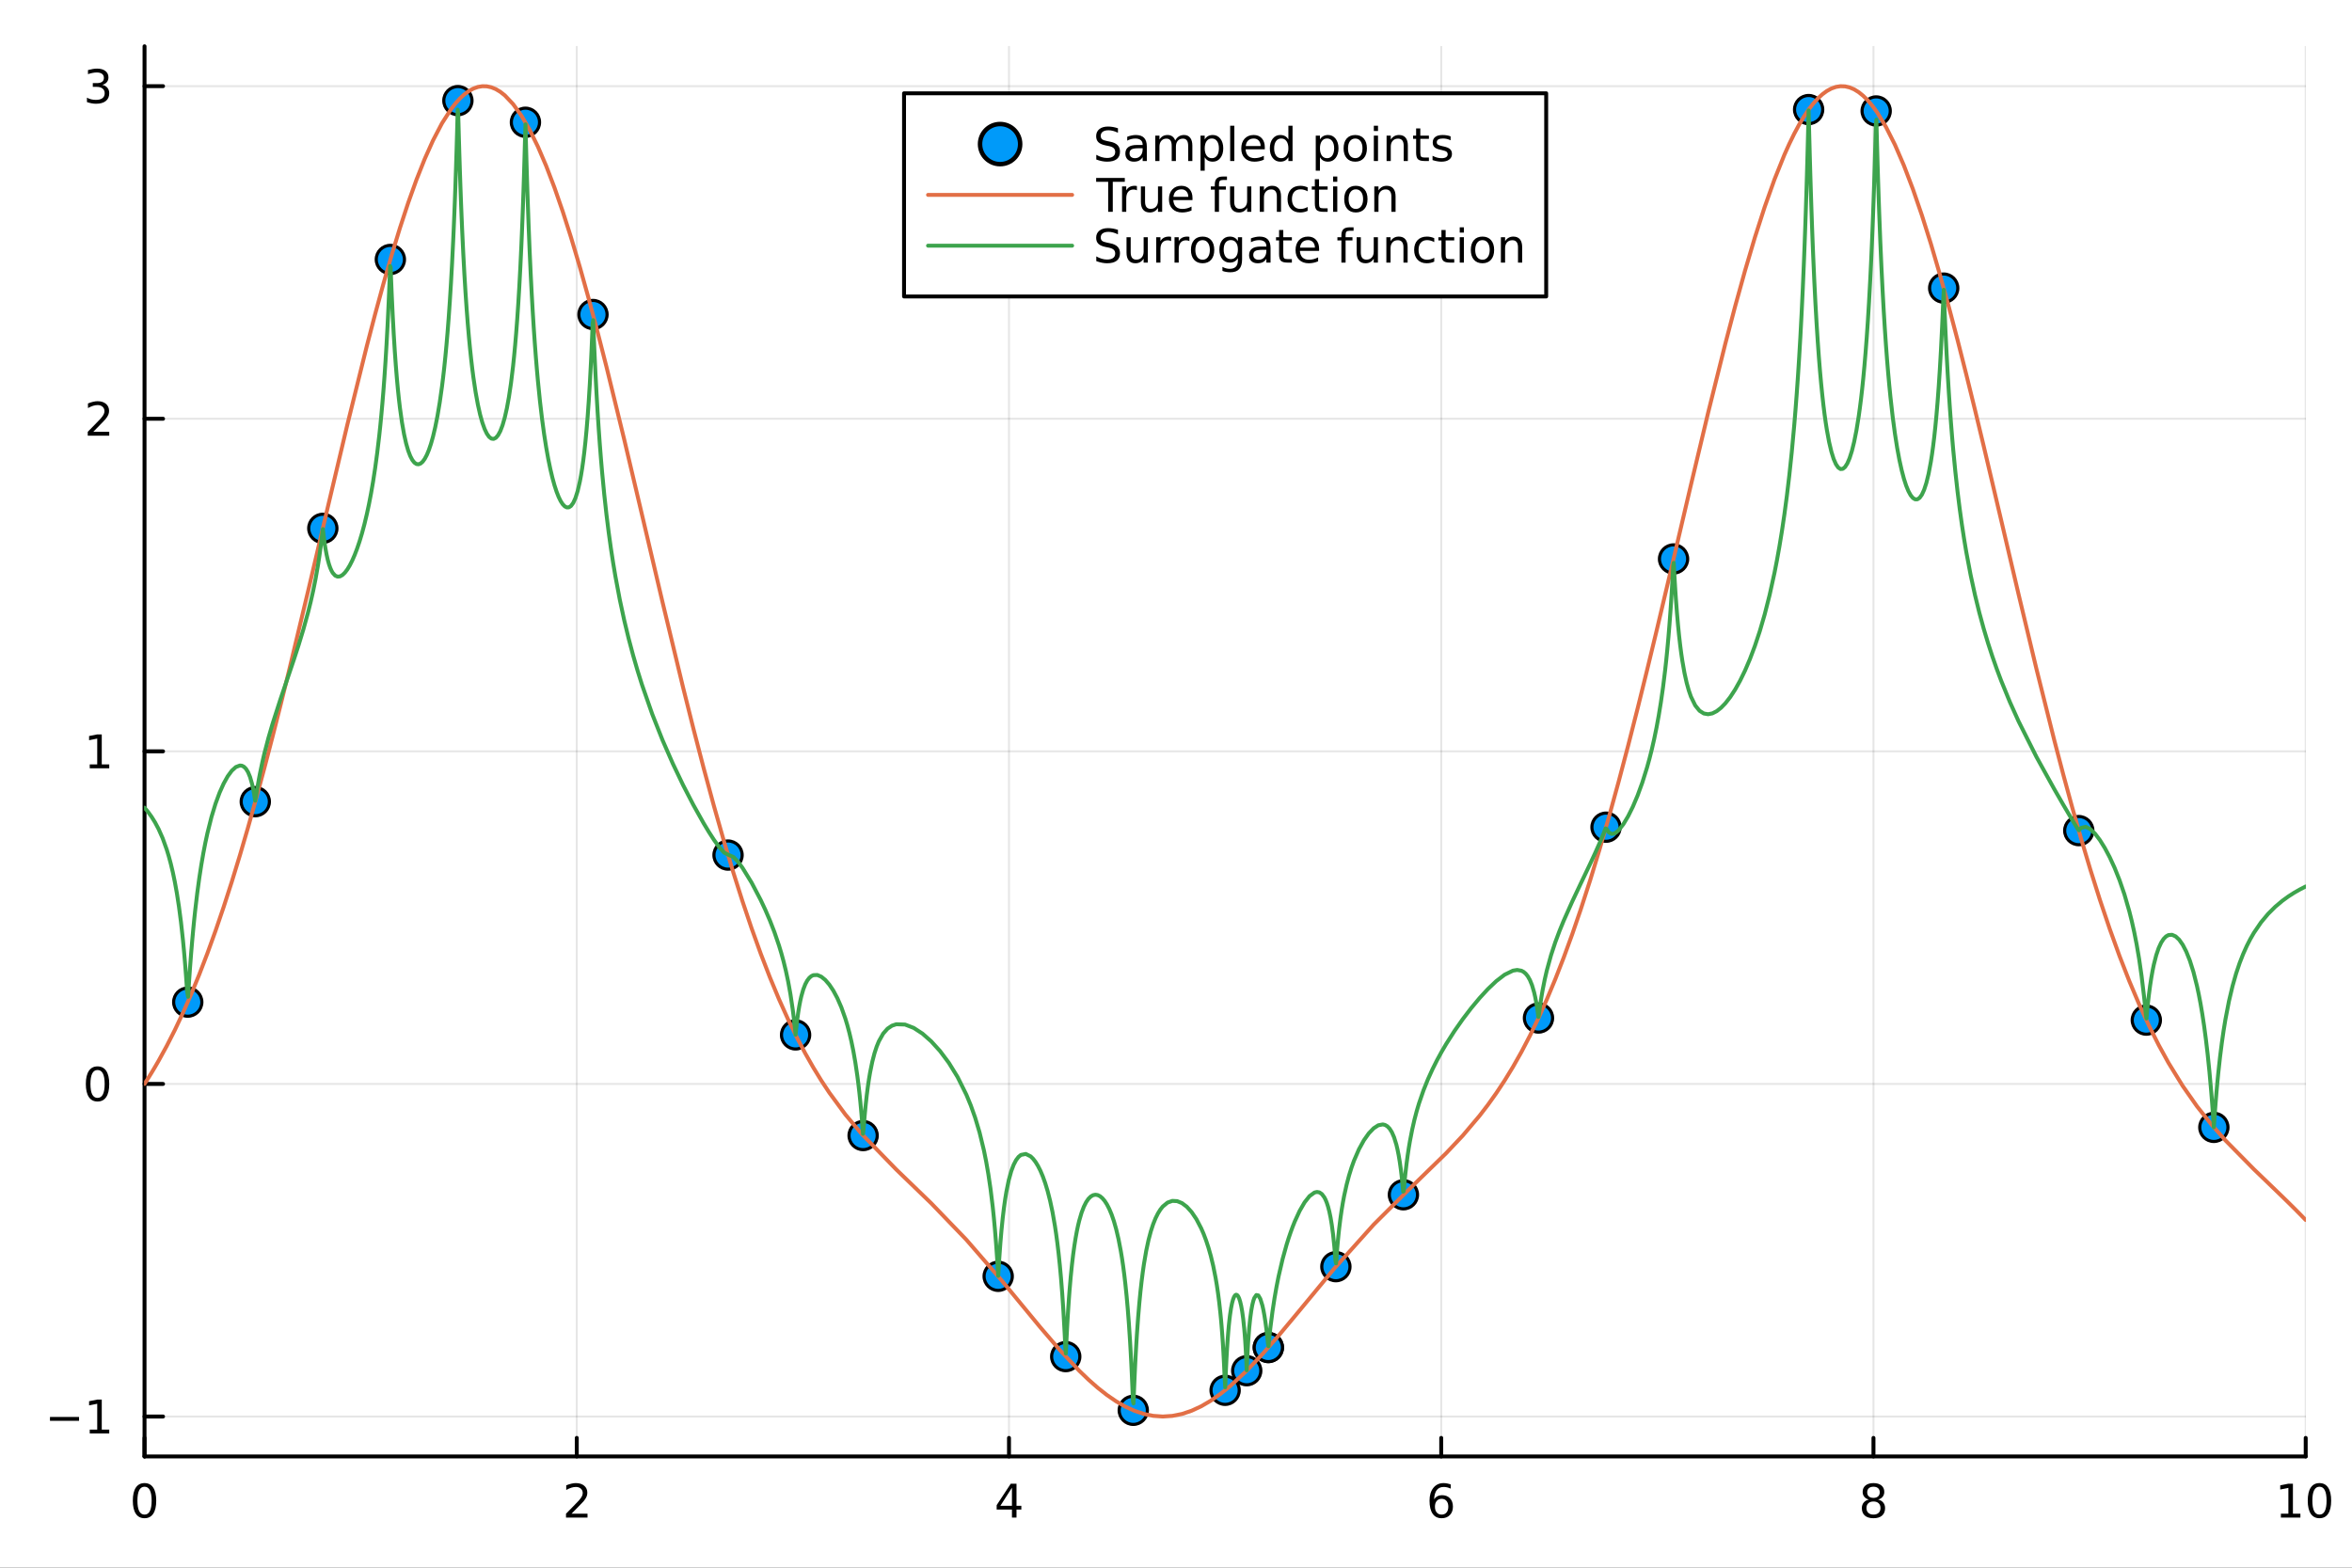 <?xml version="1.0" encoding="utf-8"?>
<svg xmlns="http://www.w3.org/2000/svg" xmlns:xlink="http://www.w3.org/1999/xlink" width="600" height="400" viewBox="0 0 2400 1600">
<rect x="0" y="0" width="2400" height="1600" fill="#333333" stroke="none"/>
<defs>
  <clipPath id="clip850">
    <rect x="0" y="0" width="2400" height="1600"/>
  </clipPath>
</defs>
<path clip-path="url(#clip850)" d="M0 1600 L2400 1600 L2400 0 L0 0  Z" fill="#ffffff" fill-rule="evenodd" fill-opacity="1"/>
<defs>
  <clipPath id="clip851">
    <rect x="480" y="0" width="1681" height="1600"/>
  </clipPath>
</defs>
<path clip-path="url(#clip850)" d="M147.478 1486.45 L2352.76 1486.45 L2352.76 47.244 L147.478 47.244  Z" fill="#ffffff" fill-rule="evenodd" fill-opacity="1"/>
<defs>
  <clipPath id="clip852">
    <rect x="147" y="47" width="2206" height="1440"/>
  </clipPath>
</defs>
<polyline clip-path="url(#clip852)" style="stroke:#000000; stroke-linecap:round; stroke-linejoin:round; stroke-width:2; stroke-opacity:0.1; fill:none" points="147.478,1486.45 147.478,47.244 "/>
<polyline clip-path="url(#clip852)" style="stroke:#000000; stroke-linecap:round; stroke-linejoin:round; stroke-width:2; stroke-opacity:0.1; fill:none" points="588.534,1486.45 588.534,47.244 "/>
<polyline clip-path="url(#clip852)" style="stroke:#000000; stroke-linecap:round; stroke-linejoin:round; stroke-width:2; stroke-opacity:0.1; fill:none" points="1029.59,1486.45 1029.59,47.244 "/>
<polyline clip-path="url(#clip852)" style="stroke:#000000; stroke-linecap:round; stroke-linejoin:round; stroke-width:2; stroke-opacity:0.1; fill:none" points="1470.64,1486.45 1470.64,47.244 "/>
<polyline clip-path="url(#clip852)" style="stroke:#000000; stroke-linecap:round; stroke-linejoin:round; stroke-width:2; stroke-opacity:0.1; fill:none" points="1911.7,1486.45 1911.7,47.244 "/>
<polyline clip-path="url(#clip852)" style="stroke:#000000; stroke-linecap:round; stroke-linejoin:round; stroke-width:2; stroke-opacity:0.1; fill:none" points="2352.76,1486.45 2352.76,47.244 "/>
<polyline clip-path="url(#clip850)" style="stroke:#000000; stroke-linecap:round; stroke-linejoin:round; stroke-width:4; stroke-opacity:1; fill:none" points="147.478,1486.45 2352.76,1486.45 "/>
<polyline clip-path="url(#clip850)" style="stroke:#000000; stroke-linecap:round; stroke-linejoin:round; stroke-width:4; stroke-opacity:1; fill:none" points="147.478,1486.45 147.478,1467.55 "/>
<polyline clip-path="url(#clip850)" style="stroke:#000000; stroke-linecap:round; stroke-linejoin:round; stroke-width:4; stroke-opacity:1; fill:none" points="588.534,1486.45 588.534,1467.55 "/>
<polyline clip-path="url(#clip850)" style="stroke:#000000; stroke-linecap:round; stroke-linejoin:round; stroke-width:4; stroke-opacity:1; fill:none" points="1029.59,1486.45 1029.59,1467.55 "/>
<polyline clip-path="url(#clip850)" style="stroke:#000000; stroke-linecap:round; stroke-linejoin:round; stroke-width:4; stroke-opacity:1; fill:none" points="1470.64,1486.45 1470.64,1467.55 "/>
<polyline clip-path="url(#clip850)" style="stroke:#000000; stroke-linecap:round; stroke-linejoin:round; stroke-width:4; stroke-opacity:1; fill:none" points="1911.7,1486.45 1911.7,1467.55 "/>
<polyline clip-path="url(#clip850)" style="stroke:#000000; stroke-linecap:round; stroke-linejoin:round; stroke-width:4; stroke-opacity:1; fill:none" points="2352.76,1486.45 2352.76,1467.55 "/>
<path clip-path="url(#clip850)" d="M147.478 1517.37 Q143.867 1517.37 142.038 1520.93 Q140.233 1524.47 140.233 1531.6 Q140.233 1538.71 142.038 1542.27 Q143.867 1545.82 147.478 1545.82 Q151.112 1545.82 152.918 1542.27 Q154.746 1538.71 154.746 1531.6 Q154.746 1524.47 152.918 1520.93 Q151.112 1517.37 147.478 1517.37 M147.478 1513.66 Q153.288 1513.66 156.344 1518.27 Q159.422 1522.85 159.422 1531.6 Q159.422 1540.33 156.344 1544.94 Q153.288 1549.52 147.478 1549.52 Q141.668 1549.52 138.589 1544.94 Q135.534 1540.33 135.534 1531.6 Q135.534 1522.85 138.589 1518.27 Q141.668 1513.66 147.478 1513.66 Z" fill="#000000" fill-rule="nonzero" fill-opacity="1" /><path clip-path="url(#clip850)" d="M583.186 1544.91 L599.506 1544.91 L599.506 1548.85 L577.561 1548.85 L577.561 1544.91 Q580.223 1542.16 584.807 1537.53 Q589.413 1532.88 590.594 1531.53 Q592.839 1529.01 593.719 1527.27 Q594.621 1525.51 594.621 1523.82 Q594.621 1521.07 592.677 1519.33 Q590.756 1517.6 587.654 1517.6 Q585.455 1517.6 583.001 1518.36 Q580.571 1519.13 577.793 1520.68 L577.793 1515.95 Q580.617 1514.82 583.071 1514.24 Q585.524 1513.66 587.561 1513.66 Q592.932 1513.66 596.126 1516.35 Q599.32 1519.03 599.32 1523.52 Q599.32 1525.65 598.51 1527.57 Q597.723 1529.47 595.617 1532.07 Q595.038 1532.74 591.936 1535.95 Q588.834 1539.15 583.186 1544.91 Z" fill="#000000" fill-rule="nonzero" fill-opacity="1" /><path clip-path="url(#clip850)" d="M1032.6 1518.36 L1020.79 1536.81 L1032.6 1536.81 L1032.6 1518.36 M1031.37 1514.29 L1037.25 1514.29 L1037.25 1536.81 L1042.18 1536.81 L1042.18 1540.7 L1037.25 1540.7 L1037.25 1548.85 L1032.6 1548.85 L1032.6 1540.7 L1017 1540.7 L1017 1536.19 L1031.37 1514.29 Z" fill="#000000" fill-rule="nonzero" fill-opacity="1" /><path clip-path="url(#clip850)" d="M1471.05 1529.7 Q1467.9 1529.7 1466.05 1531.86 Q1464.22 1534.01 1464.22 1537.76 Q1464.22 1541.49 1466.05 1543.66 Q1467.9 1545.82 1471.05 1545.82 Q1474.2 1545.82 1476.03 1543.66 Q1477.88 1541.49 1477.88 1537.76 Q1477.88 1534.01 1476.03 1531.86 Q1474.2 1529.7 1471.05 1529.7 M1480.33 1515.05 L1480.33 1519.31 Q1478.57 1518.48 1476.77 1518.04 Q1474.98 1517.6 1473.23 1517.6 Q1468.6 1517.6 1466.14 1520.72 Q1463.71 1523.85 1463.36 1530.17 Q1464.73 1528.15 1466.79 1527.09 Q1468.85 1526 1471.33 1526 Q1476.54 1526 1479.55 1529.17 Q1482.58 1532.32 1482.58 1537.76 Q1482.58 1543.08 1479.43 1546.3 Q1476.28 1549.52 1471.05 1549.52 Q1465.05 1549.52 1461.88 1544.94 Q1458.71 1540.33 1458.71 1531.6 Q1458.71 1523.41 1462.6 1518.55 Q1466.49 1513.66 1473.04 1513.66 Q1474.8 1513.66 1476.58 1514.01 Q1478.39 1514.36 1480.33 1515.05 Z" fill="#000000" fill-rule="nonzero" fill-opacity="1" /><path clip-path="url(#clip850)" d="M1911.7 1532.44 Q1908.37 1532.44 1906.45 1534.22 Q1904.55 1536 1904.55 1539.13 Q1904.55 1542.25 1906.45 1544.03 Q1908.37 1545.82 1911.7 1545.82 Q1915.03 1545.82 1916.95 1544.03 Q1918.88 1542.23 1918.88 1539.13 Q1918.88 1536 1916.95 1534.22 Q1915.06 1532.44 1911.7 1532.44 M1907.02 1530.45 Q1904.02 1529.7 1902.33 1527.64 Q1900.66 1525.58 1900.66 1522.62 Q1900.66 1518.48 1903.6 1516.07 Q1906.56 1513.66 1911.7 1513.66 Q1916.86 1513.66 1919.8 1516.07 Q1922.74 1518.48 1922.74 1522.62 Q1922.74 1525.58 1921.05 1527.64 Q1919.39 1529.7 1916.4 1530.45 Q1919.78 1531.23 1921.65 1533.52 Q1923.55 1535.82 1923.55 1539.13 Q1923.55 1544.15 1920.47 1546.83 Q1917.42 1549.52 1911.7 1549.52 Q1905.98 1549.52 1902.9 1546.83 Q1899.85 1544.15 1899.85 1539.13 Q1899.85 1535.82 1901.75 1533.52 Q1903.64 1531.23 1907.02 1530.45 M1905.31 1523.06 Q1905.31 1525.75 1906.98 1527.25 Q1908.67 1528.76 1911.7 1528.76 Q1914.71 1528.76 1916.4 1527.25 Q1918.11 1525.75 1918.11 1523.06 Q1918.11 1520.38 1916.4 1518.87 Q1914.71 1517.37 1911.7 1517.37 Q1908.67 1517.37 1906.98 1518.87 Q1905.31 1520.38 1905.31 1523.06 Z" fill="#000000" fill-rule="nonzero" fill-opacity="1" /><path clip-path="url(#clip850)" d="M2327.44 1544.91 L2335.08 1544.91 L2335.08 1518.55 L2326.77 1520.21 L2326.77 1515.95 L2335.04 1514.29 L2339.71 1514.29 L2339.71 1544.91 L2347.35 1544.91 L2347.35 1548.85 L2327.44 1548.85 L2327.44 1544.91 Z" fill="#000000" fill-rule="nonzero" fill-opacity="1" /><path clip-path="url(#clip850)" d="M2366.8 1517.37 Q2363.18 1517.37 2361.36 1520.93 Q2359.55 1524.47 2359.55 1531.6 Q2359.55 1538.71 2361.36 1542.27 Q2363.18 1545.82 2366.8 1545.82 Q2370.43 1545.82 2372.23 1542.27 Q2374.06 1538.71 2374.06 1531.6 Q2374.06 1524.47 2372.23 1520.93 Q2370.43 1517.37 2366.8 1517.37 M2366.8 1513.66 Q2372.61 1513.66 2375.66 1518.27 Q2378.74 1522.85 2378.74 1531.6 Q2378.74 1540.33 2375.66 1544.94 Q2372.61 1549.52 2366.8 1549.52 Q2360.99 1549.52 2357.91 1544.94 Q2354.85 1540.33 2354.85 1531.6 Q2354.85 1522.85 2357.91 1518.27 Q2360.99 1513.66 2366.8 1513.66 Z" fill="#000000" fill-rule="nonzero" fill-opacity="1" /><polyline clip-path="url(#clip852)" style="stroke:#000000; stroke-linecap:round; stroke-linejoin:round; stroke-width:2; stroke-opacity:0.1; fill:none" points="147.478,1445.72 2352.76,1445.72 "/>
<polyline clip-path="url(#clip852)" style="stroke:#000000; stroke-linecap:round; stroke-linejoin:round; stroke-width:2; stroke-opacity:0.1; fill:none" points="147.478,1106.27 2352.76,1106.27 "/>
<polyline clip-path="url(#clip852)" style="stroke:#000000; stroke-linecap:round; stroke-linejoin:round; stroke-width:2; stroke-opacity:0.1; fill:none" points="147.478,766.825 2352.76,766.825 "/>
<polyline clip-path="url(#clip852)" style="stroke:#000000; stroke-linecap:round; stroke-linejoin:round; stroke-width:2; stroke-opacity:0.1; fill:none" points="147.478,427.379 2352.76,427.379 "/>
<polyline clip-path="url(#clip852)" style="stroke:#000000; stroke-linecap:round; stroke-linejoin:round; stroke-width:2; stroke-opacity:0.1; fill:none" points="147.478,87.933 2352.76,87.933 "/>
<polyline clip-path="url(#clip850)" style="stroke:#000000; stroke-linecap:round; stroke-linejoin:round; stroke-width:4; stroke-opacity:1; fill:none" points="147.478,1486.45 147.478,47.244 "/>
<polyline clip-path="url(#clip850)" style="stroke:#000000; stroke-linecap:round; stroke-linejoin:round; stroke-width:4; stroke-opacity:1; fill:none" points="147.478,1445.72 166.376,1445.72 "/>
<polyline clip-path="url(#clip850)" style="stroke:#000000; stroke-linecap:round; stroke-linejoin:round; stroke-width:4; stroke-opacity:1; fill:none" points="147.478,1106.27 166.376,1106.27 "/>
<polyline clip-path="url(#clip850)" style="stroke:#000000; stroke-linecap:round; stroke-linejoin:round; stroke-width:4; stroke-opacity:1; fill:none" points="147.478,766.825 166.376,766.825 "/>
<polyline clip-path="url(#clip850)" style="stroke:#000000; stroke-linecap:round; stroke-linejoin:round; stroke-width:4; stroke-opacity:1; fill:none" points="147.478,427.379 166.376,427.379 "/>
<polyline clip-path="url(#clip850)" style="stroke:#000000; stroke-linecap:round; stroke-linejoin:round; stroke-width:4; stroke-opacity:1; fill:none" points="147.478,87.933 166.376,87.933 "/>
<path clip-path="url(#clip850)" d="M50.992 1446.17 L80.668 1446.17 L80.668 1450.1 L50.992 1450.1 L50.992 1446.17 Z" fill="#000000" fill-rule="nonzero" fill-opacity="1" /><path clip-path="url(#clip850)" d="M91.571 1459.06 L99.21 1459.06 L99.21 1432.7 L90.899 1434.36 L90.899 1430.1 L99.163 1428.44 L103.839 1428.44 L103.839 1459.06 L111.478 1459.06 L111.478 1463 L91.571 1463 L91.571 1459.06 Z" fill="#000000" fill-rule="nonzero" fill-opacity="1" /><path clip-path="url(#clip850)" d="M99.534 1092.07 Q95.922 1092.07 94.094 1095.63 Q92.288 1099.18 92.288 1106.3 Q92.288 1113.41 94.094 1116.98 Q95.922 1120.52 99.534 1120.52 Q103.168 1120.52 104.973 1116.98 Q106.802 1113.41 106.802 1106.3 Q106.802 1099.18 104.973 1095.63 Q103.168 1092.07 99.534 1092.07 M99.534 1088.37 Q105.344 1088.37 108.399 1092.97 Q111.478 1097.56 111.478 1106.3 Q111.478 1115.03 108.399 1119.64 Q105.344 1124.22 99.534 1124.22 Q93.723 1124.22 90.645 1119.64 Q87.589 1115.03 87.589 1106.3 Q87.589 1097.56 90.645 1092.97 Q93.723 1088.37 99.534 1088.37 Z" fill="#000000" fill-rule="nonzero" fill-opacity="1" /><path clip-path="url(#clip850)" d="M91.571 780.169 L99.21 780.169 L99.21 753.804 L90.899 755.47 L90.899 751.211 L99.163 749.545 L103.839 749.545 L103.839 780.169 L111.478 780.169 L111.478 784.105 L91.571 784.105 L91.571 780.169 Z" fill="#000000" fill-rule="nonzero" fill-opacity="1" /><path clip-path="url(#clip850)" d="M95.159 440.724 L111.478 440.724 L111.478 444.659 L89.534 444.659 L89.534 440.724 Q92.196 437.969 96.779 433.339 Q101.385 428.687 102.566 427.344 Q104.811 424.821 105.691 423.085 Q106.594 421.326 106.594 419.636 Q106.594 416.881 104.649 415.145 Q102.728 413.409 99.626 413.409 Q97.427 413.409 94.973 414.173 Q92.543 414.937 89.765 416.488 L89.765 411.766 Q92.589 410.631 95.043 410.053 Q97.496 409.474 99.534 409.474 Q104.904 409.474 108.098 412.159 Q111.293 414.844 111.293 419.335 Q111.293 421.465 110.483 423.386 Q109.696 425.284 107.589 427.877 Q107.01 428.548 103.909 431.765 Q100.807 434.96 95.159 440.724 Z" fill="#000000" fill-rule="nonzero" fill-opacity="1" /><path clip-path="url(#clip850)" d="M104.348 86.579 Q107.705 87.297 109.58 89.565 Q111.478 91.834 111.478 95.167 Q111.478 100.283 107.959 103.084 Q104.441 105.884 97.96 105.884 Q95.784 105.884 93.469 105.445 Q91.177 105.028 88.723 104.172 L88.723 99.658 Q90.668 100.792 92.983 101.371 Q95.297 101.949 97.821 101.949 Q102.219 101.949 104.51 100.213 Q106.825 98.477 106.825 95.167 Q106.825 92.111 104.672 90.398 Q102.543 88.662 98.723 88.662 L94.696 88.662 L94.696 84.82 L98.909 84.82 Q102.358 84.82 104.186 83.454 Q106.015 82.065 106.015 79.473 Q106.015 76.811 104.117 75.398 Q102.242 73.963 98.723 73.963 Q96.802 73.963 94.603 74.38 Q92.404 74.797 89.765 75.676 L89.765 71.51 Q92.427 70.769 94.742 70.399 Q97.08 70.028 99.14 70.028 Q104.464 70.028 107.566 72.459 Q110.668 74.866 110.668 78.987 Q110.668 81.857 109.024 83.848 Q107.381 85.815 104.348 86.579 Z" fill="#000000" fill-rule="nonzero" fill-opacity="1" /><circle clip-path="url(#clip852)" cx="191.583" cy="1022.77" r="14.4" fill="#009af9" fill-rule="evenodd" fill-opacity="1" stroke="#000000" stroke-opacity="1" stroke-width="3.2"/>
<circle clip-path="url(#clip852)" cx="1294.22" cy="1375.28" r="14.4" fill="#009af9" fill-rule="evenodd" fill-opacity="1" stroke="#000000" stroke-opacity="1" stroke-width="3.2"/>
<circle clip-path="url(#clip852)" cx="742.903" cy="872.699" r="14.4" fill="#009af9" fill-rule="evenodd" fill-opacity="1" stroke="#000000" stroke-opacity="1" stroke-width="3.2"/>
<circle clip-path="url(#clip852)" cx="1845.54" cy="111.841" r="14.4" fill="#009af9" fill-rule="evenodd" fill-opacity="1" stroke="#000000" stroke-opacity="1" stroke-width="3.2"/>
<circle clip-path="url(#clip852)" cx="467.243" cy="102.702" r="14.4" fill="#009af9" fill-rule="evenodd" fill-opacity="1" stroke="#000000" stroke-opacity="1" stroke-width="3.2"/>
<circle clip-path="url(#clip852)" cx="1569.88" cy="1039" r="14.4" fill="#009af9" fill-rule="evenodd" fill-opacity="1" stroke="#000000" stroke-opacity="1" stroke-width="3.2"/>
<circle clip-path="url(#clip852)" cx="1018.56" cy="1302.61" r="14.4" fill="#009af9" fill-rule="evenodd" fill-opacity="1" stroke="#000000" stroke-opacity="1" stroke-width="3.2"/>
<circle clip-path="url(#clip852)" cx="2121.2" cy="847.731" r="14.4" fill="#009af9" fill-rule="evenodd" fill-opacity="1" stroke="#000000" stroke-opacity="1" stroke-width="3.2"/>
<circle clip-path="url(#clip852)" cx="329.413" cy="539.246" r="14.4" fill="#009af9" fill-rule="evenodd" fill-opacity="1" stroke="#000000" stroke-opacity="1" stroke-width="3.2"/>
<circle clip-path="url(#clip852)" cx="1432.05" cy="1219.38" r="14.4" fill="#009af9" fill-rule="evenodd" fill-opacity="1" stroke="#000000" stroke-opacity="1" stroke-width="3.2"/>
<circle clip-path="url(#clip852)" cx="880.733" cy="1158.95" r="14.4" fill="#009af9" fill-rule="evenodd" fill-opacity="1" stroke="#000000" stroke-opacity="1" stroke-width="3.2"/>
<circle clip-path="url(#clip852)" cx="1983.37" cy="294.052" r="14.4" fill="#009af9" fill-rule="evenodd" fill-opacity="1" stroke="#000000" stroke-opacity="1" stroke-width="3.2"/>
<circle clip-path="url(#clip852)" cx="605.073" cy="321.006" r="14.4" fill="#009af9" fill-rule="evenodd" fill-opacity="1" stroke="#000000" stroke-opacity="1" stroke-width="3.2"/>
<circle clip-path="url(#clip852)" cx="1707.71" cy="570.48" r="14.4" fill="#009af9" fill-rule="evenodd" fill-opacity="1" stroke="#000000" stroke-opacity="1" stroke-width="3.2"/>
<circle clip-path="url(#clip852)" cx="1156.39" cy="1439.38" r="14.4" fill="#009af9" fill-rule="evenodd" fill-opacity="1" stroke="#000000" stroke-opacity="1" stroke-width="3.2"/>
<circle clip-path="url(#clip852)" cx="2259.03" cy="1150.61" r="14.4" fill="#009af9" fill-rule="evenodd" fill-opacity="1" stroke="#000000" stroke-opacity="1" stroke-width="3.2"/>
<circle clip-path="url(#clip852)" cx="260.498" cy="818.178" r="14.4" fill="#009af9" fill-rule="evenodd" fill-opacity="1" stroke="#000000" stroke-opacity="1" stroke-width="3.2"/>
<circle clip-path="url(#clip852)" cx="1363.14" cy="1292.76" r="14.4" fill="#009af9" fill-rule="evenodd" fill-opacity="1" stroke="#000000" stroke-opacity="1" stroke-width="3.2"/>
<circle clip-path="url(#clip852)" cx="811.818" cy="1056.22" r="14.4" fill="#009af9" fill-rule="evenodd" fill-opacity="1" stroke="#000000" stroke-opacity="1" stroke-width="3.2"/>
<circle clip-path="url(#clip852)" cx="1914.46" cy="113.256" r="14.4" fill="#009af9" fill-rule="evenodd" fill-opacity="1" stroke="#000000" stroke-opacity="1" stroke-width="3.2"/>
<circle clip-path="url(#clip852)" cx="536.158" cy="124.789" r="14.4" fill="#009af9" fill-rule="evenodd" fill-opacity="1" stroke="#000000" stroke-opacity="1" stroke-width="3.2"/>
<circle clip-path="url(#clip852)" cx="1638.8" cy="844.241" r="14.4" fill="#009af9" fill-rule="evenodd" fill-opacity="1" stroke="#000000" stroke-opacity="1" stroke-width="3.2"/>
<circle clip-path="url(#clip852)" cx="1087.48" cy="1384.55" r="14.4" fill="#009af9" fill-rule="evenodd" fill-opacity="1" stroke="#000000" stroke-opacity="1" stroke-width="3.2"/>
<circle clip-path="url(#clip852)" cx="2190.12" cy="1041.13" r="14.4" fill="#009af9" fill-rule="evenodd" fill-opacity="1" stroke="#000000" stroke-opacity="1" stroke-width="3.2"/>
<circle clip-path="url(#clip852)" cx="398.328" cy="264.821" r="14.4" fill="#009af9" fill-rule="evenodd" fill-opacity="1" stroke="#000000" stroke-opacity="1" stroke-width="3.2"/>
<circle clip-path="url(#clip852)" cx="1250.12" cy="1418.95" r="14.4" fill="#009af9" fill-rule="evenodd" fill-opacity="1" stroke="#000000" stroke-opacity="1" stroke-width="3.2"/>
<circle clip-path="url(#clip852)" cx="1272.17" cy="1398.95" r="14.4" fill="#009af9" fill-rule="evenodd" fill-opacity="1" stroke="#000000" stroke-opacity="1" stroke-width="3.2"/>
<circle clip-path="url(#clip852)" cx="1294.22" cy="1375.28" r="14.4" fill="#009af9" fill-rule="evenodd" fill-opacity="1" stroke="#000000" stroke-opacity="1" stroke-width="3.2"/>
<polyline clip-path="url(#clip852)" style="stroke:#e26f46; stroke-linecap:round; stroke-linejoin:round; stroke-width:4; stroke-opacity:1; fill:none" points="147.478,1106.27 151.067,1100.65 154.657,1094.85 158.246,1088.85 161.835,1082.66 170.133,1067.52 178.43,1051.21 186.727,1033.65 195.025,1014.79 203.322,994.585 211.619,973.007 219.916,950.041 228.214,925.684 236.511,899.953 244.808,872.877 253.106,844.502 261.403,814.893 269.7,784.126 277.997,752.299 286.295,719.52 294.592,685.916 314.537,602.623 334.482,517.616 354.428,433.448 374.373,352.875 382.805,320.58 391.236,289.642 399.668,260.266 408.1,232.649 416.532,206.98 424.963,183.437 433.395,162.185 441.827,143.374 450.986,125.861 460.145,111.535 464.725,105.606 469.305,100.517 473.884,96.279 478.464,92.901 483.043,90.391 487.623,88.753 492.203,87.992 496.782,88.109 501.362,89.104 505.941,90.975 510.521,93.717 515.101,97.324 523.545,106.219 531.989,117.964 540.433,132.474 548.877,149.646 557.321,169.354 565.765,191.46 574.209,215.806 582.653,242.223 591.705,272.636 600.758,304.982 609.811,339.01 618.864,374.464 636.97,448.594 655.075,525.265 676.053,614.582 697.03,701.633 707.519,743.505 718.007,783.911 728.496,822.623 738.984,859.453 748.306,890.485 757.627,919.839 766.948,947.465 776.269,973.339 785.59,997.46 794.911,1019.85 804.232,1040.56 813.553,1059.66 821.727,1075.14 829.9,1089.5 838.074,1102.83 846.248,1115.2 862.595,1137.44 878.943,1156.94 914.589,1193.65 950.235,1228.08 986.093,1265.31 1021.95,1306.67 1041.77,1330.71 1061.6,1354.74 1081.42,1377.83 1101.24,1398.98 1110.67,1408.06 1120.1,1416.36 1129.53,1423.79 1138.96,1430.24 1148.39,1435.66 1157.83,1439.96 1167.26,1443.09 1176.69,1445.02 1186.49,1445.72 1196.3,1445.07 1206.1,1443.1 1215.91,1439.82 1225.71,1435.28 1235.52,1429.54 1245.32,1422.68 1255.13,1414.8 1271.64,1399.48 1288.15,1382.09 1304.65,1363.2 1321.16,1343.43 1361.47,1294.72 1401.78,1249.77 1438.71,1212.95 1475.63,1176.99 1492.69,1158.91 1509.74,1138.76 1518.26,1127.65 1526.79,1115.7 1535.32,1102.82 1543.84,1088.89 1552.48,1073.63 1561.12,1057.11 1569.75,1039.28 1578.39,1020.04 1587.03,999.366 1595.66,977.208 1604.3,953.548 1612.93,928.381 1622.61,898.403 1632.29,866.6 1641.97,833.048 1651.65,797.855 1661.33,761.158 1671.01,723.124 1680.69,683.948 1690.37,643.85 1707.91,569.636 1725.45,494.834 1742.99,421.24 1760.54,350.748 1770.58,312.532 1780.62,276.315 1790.66,242.44 1800.7,211.232 1810.75,182.997 1820.79,158.015 1825.81,146.824 1830.83,136.537 1835.85,127.181 1840.87,118.779 1845.52,111.87 1850.17,105.813 1854.82,100.621 1859.47,96.306 1864.12,92.877 1868.77,90.343 1873.42,88.708 1878.06,87.976 1882.71,88.15 1887.36,89.227 1892.01,91.207 1896.66,94.085 1901.31,97.854 1905.96,102.505 1910.61,108.03 1915.26,114.415 1924.42,129.47 1933.59,147.685 1942.76,168.908 1951.92,192.958 1961.09,219.637 1970.26,248.724 1979.42,279.984 1988.59,313.166 1997.49,346.975 2006.39,382.104 2015.29,418.303 2024.19,455.321 2041.99,530.813 2059.79,606.643 2078.04,682.848 2096.29,755.817 2105.41,790.636 2114.54,824.147 2123.66,856.229 2132.78,886.783 2142.78,918.42 2152.78,948.072 2162.77,975.709 2172.77,1001.33 2182.77,1024.98 2192.76,1046.7 2202.76,1066.59 2212.75,1084.76 2227.28,1108.37 2241.8,1129.08 2256.32,1147.4 2270.84,1163.87 2299.88,1193.34 2328.92,1221.3 2334.88,1227.13 2340.84,1233.03 2346.8,1239.03 2352.76,1245.13 "/>
<polyline clip-path="url(#clip852)" style="stroke:#3da44d; stroke-linecap:round; stroke-linejoin:round; stroke-width:4; stroke-opacity:1; fill:none" points="147.478,824.322 151.067,828.632 154.657,833.604 158.246,839.38 161.835,846.143 165.984,855.511 170.133,867.055 172.207,873.874 174.281,881.561 176.356,890.282 178.43,900.253 180.504,911.752 182.579,925.149 184.653,940.946 186.727,959.838 187.764,970.741 188.802,982.823 189.839,996.286 190.876,1011.38 191.913,1017.32 192.95,1001.23 193.987,986.57 195.025,973.156 196.062,960.836 197.099,949.477 198.136,938.971 199.173,929.223 201.248,911.694 203.322,896.37 205.396,882.858 207.47,870.857 209.545,860.131 211.619,850.494 215.768,833.925 219.916,820.28 224.065,808.999 228.214,799.731 232.362,792.286 236.511,786.619 240.66,782.842 244.808,781.278 246.883,781.511 248.957,782.583 251.031,784.674 253.106,788.039 255.18,793.05 257.254,800.262 258.291,804.945 259.328,810.535 260.366,817.229 261.403,811.899 262.44,805.265 263.477,799.136 264.514,793.43 265.551,788.08 267.626,778.247 269.7,769.319 273.849,753.368 277.997,739.101 286.295,713.286 294.592,688.881 299.578,674.109 304.565,658.785 309.551,642.42 314.537,624.294 317.03,614.221 319.523,603.177 322.017,590.815 324.51,576.597 325.756,568.54 327.003,559.652 327.626,554.833 328.25,549.72 328.873,544.274 329.496,540.034 330.119,545.602 330.743,550.587 331.366,555.057 331.989,559.072 333.236,565.929 334.482,571.478 335.729,575.958 336.976,579.548 338.222,582.391 339.469,584.595 341.962,587.418 344.455,588.529 346.948,588.266 349.441,586.857 351.935,584.455 354.428,581.162 356.921,577.039 359.414,572.121 361.907,566.413 364.4,559.897 366.893,552.533 369.387,544.254 371.88,534.963 374.373,524.527 376.481,514.678 378.589,503.739 380.697,491.522 382.805,477.782 384.913,462.194 387.021,444.315 388.075,434.333 389.128,423.531 390.182,411.789 391.236,398.965 392.29,384.881 393.344,369.32 394.398,352.008 395.452,332.596 395.979,321.968 396.506,310.636 397.033,298.522 397.56,285.535 398.087,271.569 398.614,272.78 399.141,286.533 399.668,299.208 400.722,321.769 401.776,341.206 402.83,358.078 403.884,372.819 404.938,385.764 405.992,397.181 407.046,407.286 408.1,416.251 410.208,431.309 412.316,443.23 414.424,452.626 416.532,459.937 418.64,465.481 420.747,469.496 422.855,472.153 424.963,473.58 427.071,473.864 429.179,473.064 431.287,471.213 433.395,468.318 435.503,464.366 437.611,459.318 439.719,453.111 441.827,445.655 444.117,435.991 446.406,424.484 448.696,410.839 450.986,394.652 452.131,385.441 453.276,375.373 454.421,364.344 455.566,352.231 456.711,338.885 457.855,324.126 459,307.734 460.145,289.435 461.29,268.89 462.435,245.667 463.008,232.884 463.58,219.212 464.152,204.554 464.725,188.8 465.297,171.821 465.87,153.466 466.442,133.561 467.015,111.896 467.587,116.412 468.16,137.673 468.732,157.195 469.305,175.181 469.877,191.803 470.449,207.208 471.022,221.523 471.594,234.857 472.739,258.947 473.884,280.103 475.029,298.805 476.174,315.434 477.319,330.289 478.464,343.614 479.609,355.606 480.754,366.426 481.898,376.21 483.043,385.069 485.333,400.372 487.623,412.926 489.913,423.155 492.203,431.369 494.492,437.79 496.782,442.577 499.072,445.835 501.362,447.625 503.652,447.971 505.941,446.856 508.231,444.228 510.521,439.988 512.811,433.992 515.101,426.031 517.212,416.705 519.323,405.162 521.434,390.992 523.545,373.64 524.6,363.541 525.656,352.338 526.711,339.883 527.767,326.001 528.822,310.477 529.878,293.051 530.933,273.397 531.989,251.108 532.516,238.819 533.044,225.668 533.572,211.565 534.1,196.41 534.627,180.087 535.155,162.46 535.683,143.375 536.211,126.912 536.738,147.347 537.266,166.257 537.794,183.812 538.322,200.157 539.377,229.701 540.433,255.7 541.488,278.773 542.544,299.401 543.599,317.963 544.655,334.759 545.71,350.034 546.766,363.987 547.821,376.782 548.877,388.554 550.988,409.47 553.099,427.452 555.21,443.019 557.321,456.556 559.432,468.349 561.543,478.615 563.654,487.516 565.765,495.17 567.876,501.666 569.987,507.059 572.098,511.382 574.209,514.642 576.32,516.825 578.431,517.89 580.542,517.77 582.653,516.368 584.916,513.282 587.179,508.331 589.442,501.199 591.705,491.448 592.837,485.41 593.969,478.474 595.1,470.523 596.232,461.418 597.364,450.991 598.495,439.036 599.627,425.298 600.758,409.459 601.89,391.116 603.022,369.754 603.587,357.739 604.153,344.701 604.719,330.522 605.285,326.768 605.851,341.396 606.416,355.002 606.982,367.701 607.548,379.59 608.68,401.268 609.811,420.583 610.943,437.951 612.074,453.696 613.206,468.072 614.338,481.282 616.601,504.831 618.864,525.333 621.127,543.472 623.39,559.737 625.654,574.486 627.917,587.989 632.443,612.036 636.97,633.055 641.496,651.802 646.023,668.787 650.549,684.37 655.075,698.811 665.564,728.875 676.053,755.399 686.541,779.334 697.03,801.267 707.519,821.538 718.007,840.259 723.252,848.971 728.496,857.114 733.74,864.425 738.984,870.271 743.645,872.587 748.306,874.607 752.966,879.393 757.627,885.663 766.948,900.832 776.269,918.627 780.929,928.563 785.59,939.387 790.25,951.387 794.911,965.056 797.241,972.767 799.571,981.271 801.902,990.809 804.232,1001.73 806.562,1014.58 808.892,1030.22 809.475,1034.73 810.057,1039.52 810.64,1044.65 811.223,1050.15 811.805,1056.09 812.388,1050.48 812.97,1045.18 813.553,1040.39 814.575,1033.04 815.596,1026.81 816.618,1021.51 817.64,1016.98 819.683,1009.78 821.727,1004.5 823.77,1000.69 825.813,998.025 827.857,996.274 829.9,995.275 833.987,995.09 838.074,996.836 842.161,1000.17 846.248,1004.92 850.335,1011.06 854.421,1018.69 858.508,1028.05 862.595,1039.57 864.639,1046.36 866.682,1054.01 868.726,1062.71 870.769,1072.72 872.812,1084.39 874.856,1098.23 875.878,1106.19 876.899,1115 877.921,1124.82 878.943,1135.85 879.5,1142.47 880.057,1149.58 880.614,1157.23 881.171,1152.82 882.284,1139 883.398,1127.3 884.512,1117.29 885.626,1108.65 886.74,1101.13 887.854,1094.56 890.082,1083.66 892.31,1075.09 894.538,1068.26 896.766,1062.8 901.222,1054.88 905.677,1049.85 910.133,1046.85 914.589,1045.36 923.5,1045.66 932.412,1049.11 941.324,1054.94 950.235,1062.81 959.2,1072.68 968.164,1084.67 977.129,1099.21 986.093,1117.25 990.575,1128.11 995.058,1140.71 999.54,1155.71 1004.02,1174.21 1006.26,1185.34 1008.5,1198.21 1010.75,1213.39 1012.99,1231.74 1014.11,1242.51 1015.23,1254.65 1016.35,1268.47 1017.47,1284.42 1018.03,1293.37 1018.59,1302.13 1019.15,1292.53 1019.71,1283.76 1020.83,1268.36 1021.95,1255.32 1023.19,1243.11 1024.43,1232.77 1025.67,1223.96 1026.91,1216.41 1029.38,1204.34 1031.86,1195.39 1034.34,1188.79 1036.82,1184.03 1039.3,1180.76 1041.77,1178.73 1046.73,1177.74 1051.69,1180.22 1054.16,1182.65 1056.64,1185.85 1059.12,1189.87 1061.6,1194.75 1064.07,1200.59 1066.55,1207.51 1069.03,1215.69 1071.51,1225.41 1073.99,1237.05 1076.46,1251.18 1077.7,1259.43 1078.94,1268.66 1080.18,1279.07 1081.42,1290.88 1082.66,1304.44 1083.9,1320.17 1085.14,1338.68 1086.38,1360.81 1086.99,1373.61 1087.61,1381.36 1088.23,1367.85 1088.85,1355.73 1089.47,1344.79 1090.09,1334.89 1090.71,1325.88 1091.33,1317.65 1092.57,1303.21 1093.81,1290.97 1095.05,1280.51 1096.29,1271.51 1097.53,1263.72 1098.76,1256.95 1100,1251.04 1101.24,1245.89 1103.6,1237.81 1105.96,1231.61 1108.32,1226.92 1110.67,1223.5 1113.03,1221.18 1115.39,1219.82 1117.75,1219.35 1120.1,1219.71 1122.46,1220.87 1124.82,1222.83 1127.18,1225.6 1129.53,1229.24 1131.89,1233.81 1134.25,1239.43 1136.61,1246.27 1138.96,1254.54 1141.32,1264.57 1143.68,1276.81 1144.86,1283.96 1146.04,1291.95 1147.22,1300.91 1148.39,1311.02 1149.57,1322.51 1150.75,1335.68 1151.93,1350.91 1153.11,1368.74 1153.7,1378.84 1154.29,1389.88 1154.88,1402 1155.47,1415.37 1156.06,1430.2 1156.65,1432.38 1157.24,1417.35 1157.83,1403.82 1158.41,1391.57 1159,1380.44 1159.59,1370.28 1160.18,1360.98 1161.36,1344.53 1162.54,1330.47 1163.72,1318.32 1164.9,1307.75 1166.08,1298.46 1167.26,1290.27 1169.61,1276.53 1171.97,1265.54 1174.33,1256.65 1176.69,1249.43 1179.14,1243.33 1181.59,1238.42 1184.04,1234.49 1186.49,1231.41 1191.39,1227.36 1196.3,1225.64 1201.2,1225.9 1206.1,1227.91 1211.01,1231.61 1215.91,1237.01 1220.81,1244.25 1225.71,1253.64 1228.17,1259.31 1230.62,1265.77 1233.07,1273.19 1235.52,1281.79 1237.97,1291.96 1240.42,1304.27 1241.65,1311.53 1242.87,1319.76 1244.1,1329.24 1245.32,1340.39 1245.94,1346.76 1246.55,1353.81 1247.16,1361.66 1247.78,1370.5 1248.39,1380.57 1249,1392.19 1249.61,1405.82 1250.23,1415.88 1250.84,1400.59 1251.45,1387.76 1252.07,1376.91 1252.68,1367.66 1253.29,1359.76 1253.9,1352.97 1254.52,1347.14 1255.13,1342.13 1256.16,1335.26 1257.19,1330.05 1258.23,1326.22 1259.26,1323.58 1260.29,1322 1261.32,1321.39 1262.35,1321.7 1263.38,1322.93 1264.42,1325.1 1265.45,1328.29 1266.48,1332.63 1267.51,1338.35 1268.54,1345.78 1269.57,1355.52 1270.09,1361.53 1270.61,1368.53 1271.12,1376.78 1271.64,1386.61 1272.15,1398.55 1272.67,1387.19 1273.19,1377.11 1273.7,1368.61 1274.73,1355.19 1275.77,1345.21 1276.8,1337.67 1277.83,1331.98 1278.86,1327.76 1279.89,1324.75 1281.96,1321.73 1284.02,1322.13 1286.08,1325.67 1288.15,1332.38 1289.18,1337.01 1290.21,1342.59 1291.24,1349.19 1292.27,1356.95 1292.79,1361.3 1293.31,1366 1293.82,1371.06 1294.34,1374.04 1294.85,1368.71 1295.37,1363.69 1295.88,1358.95 1296.4,1354.45 1298.46,1338.49 1300.53,1324.97 1302.59,1313.21 1304.65,1302.8 1308.78,1284.98 1312.91,1270.12 1314.97,1263.57 1317.04,1257.51 1319.1,1251.92 1321.16,1246.75 1326.2,1235.79 1331.24,1227.1 1336.28,1220.76 1341.32,1217.11 1343.84,1216.52 1346.36,1216.97 1348.88,1218.69 1351.4,1222.07 1352.66,1224.54 1353.91,1227.66 1355.17,1231.56 1356.43,1236.4 1357.69,1242.42 1358.95,1249.93 1360.21,1259.35 1361.47,1271.33 1362.1,1278.55 1362.73,1286.81 1363.36,1289.38 1363.99,1280.67 1364.62,1272.89 1365.25,1265.91 1365.88,1259.59 1366.51,1253.82 1367.77,1243.66 1369.03,1234.95 1370.29,1227.35 1371.55,1220.63 1374.07,1209.18 1376.59,1199.68 1379.11,1191.6 1381.63,1184.59 1386.67,1172.98 1391.7,1163.83 1396.74,1156.7 1401.78,1151.47 1406.4,1148.49 1411.01,1147.6 1413.32,1148.14 1415.63,1149.49 1417.94,1151.85 1420.25,1155.48 1422.55,1160.76 1424.86,1168.25 1426.01,1173.08 1427.17,1178.83 1428.32,1185.7 1429.48,1193.95 1430.05,1198.7 1430.63,1203.94 1431.21,1209.73 1431.78,1216.15 1432.36,1215.65 1432.94,1209.16 1433.52,1203.2 1434.09,1197.69 1435.25,1187.82 1436.4,1179.19 1437.55,1171.55 1438.71,1164.69 1441.02,1152.81 1443.32,1142.74 1445.63,1133.98 1447.94,1126.2 1452.56,1112.77 1457.17,1101.29 1461.79,1091.14 1466.4,1081.96 1471.02,1073.51 1475.63,1065.63 1484.16,1052.25 1492.69,1040.08 1501.21,1028.92 1509.74,1018.69 1518.26,1009.43 1526.79,1001.34 1535.32,994.797 1543.84,990.636 1548.16,989.945 1552.48,990.722 1554.64,991.87 1556.8,993.691 1558.96,996.37 1561.12,1000.16 1563.27,1005.45 1565.43,1012.8 1566.51,1017.51 1567.59,1023.11 1568.13,1026.31 1568.67,1029.82 1569.21,1033.67 1569.75,1037.91 1570.29,1035.62 1570.83,1031.42 1571.37,1027.48 1571.91,1023.75 1572.99,1016.89 1574.07,1010.69 1576.23,999.814 1578.39,990.462 1582.71,974.785 1587.03,961.67 1591.34,950.115 1595.66,939.557 1604.3,920.174 1612.93,901.896 1617.77,891.782 1622.61,881.591 1627.45,871.172 1632.29,860.315 1634.71,854.61 1637.13,848.613 1638.34,845.46 1639.55,846.08 1640.76,848.283 1641.97,849.757 1644.39,851.086 1646.81,850.865 1649.23,849.543 1651.65,847.394 1656.49,841.23 1661.33,833.123 1666.17,823.348 1671.01,811.921 1675.85,798.663 1680.69,783.186 1683.11,774.42 1685.53,764.816 1687.95,754.215 1690.37,742.409 1692.56,730.435 1694.75,716.961 1696.95,701.604 1699.14,683.838 1700.24,673.826 1701.33,662.904 1702.43,650.92 1703.52,637.686 1704.62,622.964 1705.72,606.454 1706.27,597.411 1706.81,587.767 1707.36,577.453 1707.91,574.453 1708.46,584.817 1709.01,594.342 1709.55,603.118 1710.1,611.227 1711.2,625.704 1712.3,638.22 1713.39,649.116 1714.49,658.658 1715.58,667.057 1716.68,674.48 1718.87,686.92 1721.07,696.801 1723.26,704.694 1725.45,711.006 1729.84,720.006 1734.22,725.414 1738.61,728.193 1742.99,728.946 1747.38,728.067 1751.76,725.818 1756.15,722.374 1760.54,717.848 1765.56,711.426 1770.58,703.724 1775.6,694.741 1780.62,684.427 1785.64,672.688 1790.66,659.371 1795.68,644.261 1800.7,627.05 1805.72,607.309 1810.75,584.424 1813.26,571.539 1815.77,557.502 1818.28,542.129 1820.79,525.186 1823.3,506.379 1825.81,485.322 1828.32,461.51 1830.83,434.26 1832.09,419.063 1833.34,402.625 1834.6,384.765 1835.85,365.261 1837.11,343.842 1838.36,320.175 1839.62,293.839 1840.87,264.299 1841.45,249.354 1842.03,233.494 1842.62,216.625 1843.2,198.639 1843.78,179.411 1844.36,158.8 1844.94,136.636 1845.52,112.726 1846.1,134.96 1846.68,157.12 1847.26,177.629 1847.85,196.655 1848.43,214.343 1849.01,230.821 1849.59,246.198 1850.17,260.573 1851.33,286.652 1852.49,309.638 1853.66,329.99 1854.82,348.08 1855.98,364.21 1857.14,378.628 1858.31,391.539 1859.47,403.114 1860.63,413.497 1861.79,422.809 1862.96,431.153 1864.12,438.618 1866.44,451.199 1868.77,461.033 1871.09,468.476 1873.42,473.789 1875.74,477.159 1878.06,478.713 1880.39,478.525 1882.71,476.626 1885.04,472.999 1887.36,467.583 1889.69,460.266 1892.01,450.874 1894.34,439.162 1896.66,424.785 1897.82,416.456 1898.99,407.271 1900.15,397.141 1901.31,385.962 1902.47,373.611 1903.63,359.938 1904.8,344.765 1905.96,327.873 1907.12,308.996 1908.28,287.803 1908.86,276.214 1909.45,263.882 1910.03,250.74 1910.61,236.708 1911.19,221.697 1911.77,205.605 1912.35,188.314 1912.93,169.689 1913.51,149.573 1914.09,127.782 1914.68,122.123 1915.26,144.381 1915.83,164.658 1916.4,183.464 1916.98,200.955 1917.55,217.265 1918.69,246.795 1919.84,272.816 1920.99,295.918 1922.13,316.56 1923.28,335.108 1924.42,351.856 1925.57,367.041 1926.72,380.859 1927.86,393.473 1929.01,405.017 1931.3,425.332 1933.59,442.519 1935.88,457.096 1938.17,469.447 1940.47,479.854 1942.76,488.525 1945.05,495.612 1947.34,501.219 1949.63,505.41 1951.92,508.214 1954.22,509.624 1956.51,509.601 1958.8,508.067 1961.09,504.898 1963.38,499.922 1965.67,492.895 1967.97,483.489 1970.26,471.252 1971.4,463.888 1972.55,455.567 1973.7,446.172 1974.84,435.565 1975.99,423.579 1977.13,410.01 1978.28,394.611 1979.42,377.075 1980.57,357.02 1981.72,333.963 1982.29,321.123 1982.86,307.286 1983.44,295.743 1984.01,310.488 1985.15,337.138 1986.3,360.623 1987.45,381.53 1988.59,400.305 1989.7,416.824 1990.82,431.916 1991.93,445.783 1993.04,458.591 1995.27,481.557 1997.49,501.656 1999.72,519.49 2001.94,535.497 2004.17,550.007 2006.39,563.273 2010.84,586.817 2015.29,607.268 2019.74,625.377 2024.19,641.662 2028.64,656.493 2033.09,670.142 2037.54,682.817 2041.99,694.679 2050.89,716.451 2059.79,736.22 2078.04,772.56 2096.29,805.557 2105.41,821.375 2114.54,836.85 2116.82,840.638 2119.1,844.368 2120.24,846.203 2121.38,847.458 2122.52,845.984 2123.66,844.937 2128.22,843.853 2132.78,846.056 2137.78,850.849 2142.78,857.429 2147.78,865.475 2152.78,874.89 2157.77,885.739 2162.77,898.235 2167.77,912.779 2172.77,930.059 2175.27,940.068 2177.77,951.27 2180.27,963.975 2182.77,978.629 2185.26,995.883 2187.76,1016.74 2188.39,1022.69 2189.01,1029 2189.64,1035.7 2190.26,1039.46 2190.89,1032.64 2191.51,1026.37 2192.14,1020.61 2192.76,1015.29 2194.01,1005.82 2195.26,997.699 2196.51,990.691 2197.76,984.63 2200.26,974.831 2202.76,967.497 2205.26,962.095 2207.76,958.257 2210.25,955.728 2212.75,954.328 2216.38,954.057 2220.01,955.672 2223.64,959.064 2227.28,964.23 2230.91,971.265 2234.54,980.367 2238.17,991.86 2241.8,1006.23 2243.61,1014.71 2245.43,1024.2 2247.24,1034.85 2249.06,1046.85 2250.87,1060.42 2252.69,1075.84 2254.5,1093.48 2256.32,1113.8 2257.23,1125.16 2258.13,1137.43 2259.04,1150.47 2259.95,1137.29 2260.86,1125.3 2261.76,1114.33 2262.67,1104.27 2263.58,1094.99 2265.39,1078.44 2267.21,1064.11 2269.02,1051.56 2270.84,1040.46 2274.47,1021.7 2278.1,1006.4 2281.73,993.652 2285.36,982.848 2288.99,973.559 2292.62,965.478 2296.25,958.376 2299.88,952.083 2307.14,941.416 2314.4,932.713 2321.66,925.478 2328.92,919.375 2334.88,915.041 2340.84,911.208 2346.8,907.798 2352.76,904.749 "/>
<path clip-path="url(#clip850)" d="M922.493 302.578 L1577.74 302.578 L1577.74 95.218 L922.493 95.218  Z" fill="#ffffff" fill-rule="evenodd" fill-opacity="1"/>
<polyline clip-path="url(#clip850)" style="stroke:#000000; stroke-linecap:round; stroke-linejoin:round; stroke-width:4; stroke-opacity:1; fill:none" points="922.493,302.578 1577.74,302.578 1577.74,95.218 922.493,95.218 922.493,302.578 "/>
<circle clip-path="url(#clip850)" cx="1020.51" cy="147.058" r="20.48" fill="#009af9" fill-rule="evenodd" fill-opacity="1" stroke="#000000" stroke-opacity="1" stroke-width="4.551"/>
<path clip-path="url(#clip850)" d="M1140.76 130.912 L1140.76 135.472 Q1138.1 134.199 1135.74 133.574 Q1133.38 132.949 1131.18 132.949 Q1127.36 132.949 1125.28 134.43 Q1123.22 135.912 1123.22 138.643 Q1123.22 140.935 1124.58 142.115 Q1125.97 143.273 1129.81 143.99 L1132.64 144.569 Q1137.87 145.565 1140.35 148.088 Q1142.85 150.588 1142.85 154.801 Q1142.85 159.824 1139.47 162.416 Q1136.11 165.009 1129.61 165.009 Q1127.15 165.009 1124.37 164.453 Q1121.62 163.898 1118.66 162.81 L1118.66 157.995 Q1121.5 159.592 1124.24 160.402 Q1126.97 161.213 1129.61 161.213 Q1133.61 161.213 1135.79 159.639 Q1137.96 158.064 1137.96 155.148 Q1137.96 152.602 1136.39 151.166 Q1134.84 149.731 1131.27 149.014 L1128.43 148.458 Q1123.19 147.416 1120.86 145.194 Q1118.52 142.972 1118.52 139.014 Q1118.52 134.43 1121.74 131.791 Q1124.98 129.153 1130.65 129.153 Q1133.08 129.153 1135.6 129.592 Q1138.12 130.032 1140.76 130.912 Z" fill="#000000" fill-rule="nonzero" fill-opacity="1" /><path clip-path="url(#clip850)" d="M1161.74 151.305 Q1156.57 151.305 1154.58 152.486 Q1152.59 153.666 1152.59 156.514 Q1152.59 158.782 1154.07 160.125 Q1155.58 161.444 1158.15 161.444 Q1161.69 161.444 1163.82 158.944 Q1165.97 156.421 1165.97 152.254 L1165.97 151.305 L1161.74 151.305 M1170.23 149.546 L1170.23 164.338 L1165.97 164.338 L1165.97 160.402 Q1164.51 162.763 1162.34 163.898 Q1160.16 165.009 1157.01 165.009 Q1153.03 165.009 1150.67 162.787 Q1148.33 160.541 1148.33 156.791 Q1148.33 152.416 1151.25 150.194 Q1154.19 147.972 1160 147.972 L1165.97 147.972 L1165.97 147.555 Q1165.97 144.615 1164.03 143.018 Q1162.11 141.398 1158.61 141.398 Q1156.39 141.398 1154.28 141.93 Q1152.18 142.463 1150.23 143.527 L1150.23 139.592 Q1152.57 138.69 1154.77 138.25 Q1156.97 137.787 1159.05 137.787 Q1164.67 137.787 1167.45 140.703 Q1170.23 143.62 1170.23 149.546 Z" fill="#000000" fill-rule="nonzero" fill-opacity="1" /><path clip-path="url(#clip850)" d="M1199.19 143.389 Q1200.79 140.518 1203.01 139.153 Q1205.23 137.787 1208.24 137.787 Q1212.29 137.787 1214.49 140.634 Q1216.69 143.458 1216.69 148.689 L1216.69 164.338 L1212.41 164.338 L1212.41 148.828 Q1212.41 145.102 1211.09 143.296 Q1209.77 141.49 1207.06 141.49 Q1203.75 141.49 1201.83 143.69 Q1199.91 145.889 1199.91 149.685 L1199.91 164.338 L1195.62 164.338 L1195.62 148.828 Q1195.62 145.078 1194.3 143.296 Q1192.98 141.49 1190.23 141.49 Q1186.97 141.49 1185.05 143.713 Q1183.12 145.912 1183.12 149.685 L1183.12 164.338 L1178.84 164.338 L1178.84 138.412 L1183.12 138.412 L1183.12 142.44 Q1184.58 140.055 1186.62 138.921 Q1188.66 137.787 1191.46 137.787 Q1194.28 137.787 1196.25 139.222 Q1198.24 140.657 1199.19 143.389 Z" fill="#000000" fill-rule="nonzero" fill-opacity="1" /><path clip-path="url(#clip850)" d="M1229.3 160.449 L1229.3 174.199 L1225.02 174.199 L1225.02 138.412 L1229.3 138.412 L1229.3 142.347 Q1230.65 140.032 1232.68 138.921 Q1234.74 137.787 1237.59 137.787 Q1242.31 137.787 1245.25 141.537 Q1248.22 145.287 1248.22 151.398 Q1248.22 157.509 1245.25 161.259 Q1242.31 165.009 1237.59 165.009 Q1234.74 165.009 1232.68 163.898 Q1230.65 162.763 1229.3 160.449 M1243.79 151.398 Q1243.79 146.699 1241.85 144.037 Q1239.93 141.352 1236.55 141.352 Q1233.17 141.352 1231.23 144.037 Q1229.3 146.699 1229.3 151.398 Q1229.3 156.097 1231.23 158.782 Q1233.17 161.444 1236.55 161.444 Q1239.93 161.444 1241.85 158.782 Q1243.79 156.097 1243.79 151.398 Z" fill="#000000" fill-rule="nonzero" fill-opacity="1" /><path clip-path="url(#clip850)" d="M1255.28 128.319 L1259.54 128.319 L1259.54 164.338 L1255.28 164.338 L1255.28 128.319 Z" fill="#000000" fill-rule="nonzero" fill-opacity="1" /><path clip-path="url(#clip850)" d="M1290.62 150.31 L1290.62 152.393 L1271.04 152.393 Q1271.32 156.791 1273.68 159.106 Q1276.06 161.398 1280.3 161.398 Q1282.75 161.398 1285.04 160.796 Q1287.36 160.194 1289.63 158.99 L1289.63 163.018 Q1287.34 163.99 1284.93 164.5 Q1282.52 165.009 1280.04 165.009 Q1273.84 165.009 1270.21 161.398 Q1266.6 157.787 1266.6 151.629 Q1266.6 145.264 1270.02 141.537 Q1273.47 137.787 1279.3 137.787 Q1284.54 137.787 1287.57 141.166 Q1290.62 144.523 1290.62 150.31 M1286.36 149.06 Q1286.32 145.565 1284.4 143.481 Q1282.5 141.398 1279.35 141.398 Q1275.79 141.398 1273.63 143.412 Q1271.5 145.426 1271.18 149.083 L1286.36 149.06 Z" fill="#000000" fill-rule="nonzero" fill-opacity="1" /><path clip-path="url(#clip850)" d="M1314.67 142.347 L1314.67 128.319 L1318.93 128.319 L1318.93 164.338 L1314.67 164.338 L1314.67 160.449 Q1313.33 162.763 1311.27 163.898 Q1309.23 165.009 1306.36 165.009 Q1301.66 165.009 1298.7 161.259 Q1295.76 157.509 1295.76 151.398 Q1295.76 145.287 1298.7 141.537 Q1301.66 137.787 1306.36 137.787 Q1309.23 137.787 1311.27 138.921 Q1313.33 140.032 1314.67 142.347 M1300.16 151.398 Q1300.16 156.097 1302.08 158.782 Q1304.03 161.444 1307.41 161.444 Q1310.79 161.444 1312.73 158.782 Q1314.67 156.097 1314.67 151.398 Q1314.67 146.699 1312.73 144.037 Q1310.79 141.352 1307.41 141.352 Q1304.03 141.352 1302.08 144.037 Q1300.16 146.699 1300.16 151.398 Z" fill="#000000" fill-rule="nonzero" fill-opacity="1" /><path clip-path="url(#clip850)" d="M1346.9 160.449 L1346.9 174.199 L1342.61 174.199 L1342.61 138.412 L1346.9 138.412 L1346.9 142.347 Q1348.24 140.032 1350.28 138.921 Q1352.34 137.787 1355.18 137.787 Q1359.91 137.787 1362.85 141.537 Q1365.81 145.287 1365.81 151.398 Q1365.81 157.509 1362.85 161.259 Q1359.91 165.009 1355.18 165.009 Q1352.34 165.009 1350.28 163.898 Q1348.24 162.763 1346.9 160.449 M1361.39 151.398 Q1361.39 146.699 1359.44 144.037 Q1357.52 141.352 1354.14 141.352 Q1350.76 141.352 1348.82 144.037 Q1346.9 146.699 1346.9 151.398 Q1346.9 156.097 1348.82 158.782 Q1350.76 161.444 1354.14 161.444 Q1357.52 161.444 1359.44 158.782 Q1361.39 156.097 1361.39 151.398 Z" fill="#000000" fill-rule="nonzero" fill-opacity="1" /><path clip-path="url(#clip850)" d="M1382.91 141.398 Q1379.49 141.398 1377.5 144.083 Q1375.51 146.745 1375.51 151.398 Q1375.51 156.051 1377.47 158.736 Q1379.47 161.398 1382.91 161.398 Q1386.32 161.398 1388.31 158.713 Q1390.3 156.027 1390.3 151.398 Q1390.3 146.791 1388.31 144.106 Q1386.32 141.398 1382.91 141.398 M1382.91 137.787 Q1388.47 137.787 1391.64 141.398 Q1394.81 145.009 1394.81 151.398 Q1394.81 157.764 1391.64 161.398 Q1388.47 165.009 1382.91 165.009 Q1377.34 165.009 1374.16 161.398 Q1371.02 157.764 1371.02 151.398 Q1371.02 145.009 1374.16 141.398 Q1377.34 137.787 1382.91 137.787 Z" fill="#000000" fill-rule="nonzero" fill-opacity="1" /><path clip-path="url(#clip850)" d="M1401.87 138.412 L1406.13 138.412 L1406.13 164.338 L1401.87 164.338 L1401.87 138.412 M1401.87 128.319 L1406.13 128.319 L1406.13 133.713 L1401.87 133.713 L1401.87 128.319 Z" fill="#000000" fill-rule="nonzero" fill-opacity="1" /><path clip-path="url(#clip850)" d="M1436.59 148.689 L1436.59 164.338 L1432.34 164.338 L1432.34 148.828 Q1432.34 145.148 1430.9 143.319 Q1429.47 141.49 1426.59 141.49 Q1423.15 141.49 1421.16 143.69 Q1419.16 145.889 1419.16 149.685 L1419.16 164.338 L1414.88 164.338 L1414.88 138.412 L1419.16 138.412 L1419.16 142.44 Q1420.69 140.102 1422.75 138.944 Q1424.84 137.787 1427.54 137.787 Q1432.01 137.787 1434.3 140.565 Q1436.59 143.319 1436.59 148.689 Z" fill="#000000" fill-rule="nonzero" fill-opacity="1" /><path clip-path="url(#clip850)" d="M1449.3 131.051 L1449.3 138.412 L1458.08 138.412 L1458.08 141.722 L1449.3 141.722 L1449.3 155.796 Q1449.3 158.967 1450.16 159.87 Q1451.04 160.773 1453.7 160.773 L1458.08 160.773 L1458.08 164.338 L1453.7 164.338 Q1448.77 164.338 1446.9 162.509 Q1445.02 160.657 1445.02 155.796 L1445.02 141.722 L1441.9 141.722 L1441.9 138.412 L1445.02 138.412 L1445.02 131.051 L1449.3 131.051 Z" fill="#000000" fill-rule="nonzero" fill-opacity="1" /><path clip-path="url(#clip850)" d="M1480.21 139.176 L1480.21 143.203 Q1478.4 142.277 1476.46 141.815 Q1474.51 141.352 1472.43 141.352 Q1469.26 141.352 1467.66 142.324 Q1466.09 143.296 1466.09 145.24 Q1466.09 146.722 1467.22 147.578 Q1468.35 148.412 1471.78 149.176 L1473.24 149.5 Q1477.78 150.472 1479.67 152.254 Q1481.59 154.014 1481.59 157.185 Q1481.59 160.796 1478.72 162.902 Q1475.88 165.009 1470.88 165.009 Q1468.79 165.009 1466.53 164.592 Q1464.28 164.199 1461.78 163.388 L1461.78 158.99 Q1464.14 160.217 1466.43 160.842 Q1468.72 161.444 1470.97 161.444 Q1473.98 161.444 1475.6 160.426 Q1477.22 159.384 1477.22 157.509 Q1477.22 155.773 1476.04 154.847 Q1474.88 153.921 1470.92 153.064 L1469.44 152.717 Q1465.48 151.884 1463.72 150.171 Q1461.97 148.435 1461.97 145.426 Q1461.97 141.768 1464.56 139.778 Q1467.15 137.787 1471.92 137.787 Q1474.28 137.787 1476.36 138.134 Q1478.45 138.481 1480.21 139.176 Z" fill="#000000" fill-rule="nonzero" fill-opacity="1" /><polyline clip-path="url(#clip850)" style="stroke:#e26f46; stroke-linecap:round; stroke-linejoin:round; stroke-width:4; stroke-opacity:1; fill:none" points="946.996,198.898 1094.01,198.898 "/>
<path clip-path="url(#clip850)" d="M1118.52 181.618 L1147.75 181.618 L1147.75 185.553 L1135.49 185.553 L1135.49 216.178 L1130.79 216.178 L1130.79 185.553 L1118.52 185.553 L1118.52 181.618 Z" fill="#000000" fill-rule="nonzero" fill-opacity="1" /><path clip-path="url(#clip850)" d="M1160.14 194.233 Q1159.42 193.817 1158.56 193.631 Q1157.73 193.423 1156.71 193.423 Q1153.1 193.423 1151.16 195.784 Q1149.24 198.122 1149.24 202.52 L1149.24 216.178 L1144.95 216.178 L1144.95 190.252 L1149.24 190.252 L1149.24 194.28 Q1150.58 191.918 1152.73 190.784 Q1154.88 189.627 1157.96 189.627 Q1158.4 189.627 1158.93 189.696 Q1159.47 189.743 1160.11 189.858 L1160.14 194.233 Z" fill="#000000" fill-rule="nonzero" fill-opacity="1" /><path clip-path="url(#clip850)" d="M1164.17 205.946 L1164.17 190.252 L1168.42 190.252 L1168.42 205.784 Q1168.42 209.465 1169.86 211.316 Q1171.3 213.145 1174.17 213.145 Q1177.61 213.145 1179.61 210.946 Q1181.62 208.747 1181.62 204.951 L1181.62 190.252 L1185.88 190.252 L1185.88 216.178 L1181.62 216.178 L1181.62 212.196 Q1180.07 214.557 1178.01 215.715 Q1175.97 216.849 1173.26 216.849 Q1168.8 216.849 1166.48 214.071 Q1164.17 211.293 1164.17 205.946 M1174.88 189.627 L1174.88 189.627 Z" fill="#000000" fill-rule="nonzero" fill-opacity="1" /><path clip-path="url(#clip850)" d="M1216.83 202.15 L1216.83 204.233 L1197.24 204.233 Q1197.52 208.631 1199.88 210.946 Q1202.27 213.238 1206.5 213.238 Q1208.96 213.238 1211.25 212.636 Q1213.56 212.034 1215.83 210.83 L1215.83 214.858 Q1213.54 215.83 1211.13 216.34 Q1208.73 216.849 1206.25 216.849 Q1200.05 216.849 1196.41 213.238 Q1192.8 209.627 1192.8 203.469 Q1192.8 197.104 1196.23 193.377 Q1199.67 189.627 1205.51 189.627 Q1210.74 189.627 1213.77 193.006 Q1216.83 196.363 1216.83 202.15 M1212.57 200.9 Q1212.52 197.405 1210.6 195.321 Q1208.7 193.238 1205.55 193.238 Q1201.99 193.238 1199.84 195.252 Q1197.71 197.266 1197.38 200.923 L1212.57 200.9 Z" fill="#000000" fill-rule="nonzero" fill-opacity="1" /><path clip-path="url(#clip850)" d="M1252.01 180.159 L1252.01 183.701 L1247.94 183.701 Q1245.65 183.701 1244.74 184.627 Q1243.86 185.553 1243.86 187.96 L1243.86 190.252 L1250.88 190.252 L1250.88 193.562 L1243.86 193.562 L1243.86 216.178 L1239.58 216.178 L1239.58 193.562 L1235.51 193.562 L1235.51 190.252 L1239.58 190.252 L1239.58 188.446 Q1239.58 184.118 1241.6 182.15 Q1243.61 180.159 1247.98 180.159 L1252.01 180.159 Z" fill="#000000" fill-rule="nonzero" fill-opacity="1" /><path clip-path="url(#clip850)" d="M1255.14 205.946 L1255.14 190.252 L1259.4 190.252 L1259.4 205.784 Q1259.4 209.465 1260.83 211.316 Q1262.27 213.145 1265.14 213.145 Q1268.59 213.145 1270.58 210.946 Q1272.59 208.747 1272.59 204.951 L1272.59 190.252 L1276.85 190.252 L1276.85 216.178 L1272.59 216.178 L1272.59 212.196 Q1271.04 214.557 1268.98 215.715 Q1266.94 216.849 1264.23 216.849 Q1259.77 216.849 1257.45 214.071 Q1255.14 211.293 1255.14 205.946 M1265.85 189.627 L1265.85 189.627 Z" fill="#000000" fill-rule="nonzero" fill-opacity="1" /><path clip-path="url(#clip850)" d="M1307.17 200.529 L1307.17 216.178 L1302.91 216.178 L1302.91 200.668 Q1302.91 196.988 1301.48 195.159 Q1300.04 193.33 1297.17 193.33 Q1293.73 193.33 1291.73 195.53 Q1289.74 197.729 1289.74 201.525 L1289.74 216.178 L1285.46 216.178 L1285.46 190.252 L1289.74 190.252 L1289.74 194.28 Q1291.27 191.942 1293.33 190.784 Q1295.41 189.627 1298.12 189.627 Q1302.59 189.627 1304.88 192.405 Q1307.17 195.159 1307.17 200.529 Z" fill="#000000" fill-rule="nonzero" fill-opacity="1" /><path clip-path="url(#clip850)" d="M1334.33 191.247 L1334.33 195.229 Q1332.52 194.233 1330.69 193.747 Q1328.89 193.238 1327.04 193.238 Q1322.89 193.238 1320.6 195.877 Q1318.31 198.492 1318.31 203.238 Q1318.31 207.983 1320.6 210.622 Q1322.89 213.238 1327.04 213.238 Q1328.89 213.238 1330.69 212.752 Q1332.52 212.242 1334.33 211.247 L1334.33 215.182 Q1332.54 216.016 1330.62 216.432 Q1328.72 216.849 1326.57 216.849 Q1320.72 216.849 1317.27 213.168 Q1313.82 209.488 1313.82 203.238 Q1313.82 196.895 1317.29 193.261 Q1320.79 189.627 1326.85 189.627 Q1328.82 189.627 1330.69 190.043 Q1332.57 190.437 1334.33 191.247 Z" fill="#000000" fill-rule="nonzero" fill-opacity="1" /><path clip-path="url(#clip850)" d="M1345.95 182.891 L1345.95 190.252 L1354.72 190.252 L1354.72 193.562 L1345.95 193.562 L1345.95 207.636 Q1345.95 210.807 1346.8 211.71 Q1347.68 212.613 1350.35 212.613 L1354.72 212.613 L1354.72 216.178 L1350.35 216.178 Q1345.41 216.178 1343.54 214.349 Q1341.66 212.497 1341.66 207.636 L1341.66 193.562 L1338.54 193.562 L1338.54 190.252 L1341.66 190.252 L1341.66 182.891 L1345.95 182.891 Z" fill="#000000" fill-rule="nonzero" fill-opacity="1" /><path clip-path="url(#clip850)" d="M1360.32 190.252 L1364.58 190.252 L1364.58 216.178 L1360.32 216.178 L1360.32 190.252 M1360.32 180.159 L1364.58 180.159 L1364.58 185.553 L1360.32 185.553 L1360.32 180.159 Z" fill="#000000" fill-rule="nonzero" fill-opacity="1" /><path clip-path="url(#clip850)" d="M1383.54 193.238 Q1380.11 193.238 1378.12 195.923 Q1376.13 198.585 1376.13 203.238 Q1376.13 207.891 1378.1 210.576 Q1380.09 213.238 1383.54 213.238 Q1386.94 213.238 1388.93 210.553 Q1390.92 207.867 1390.92 203.238 Q1390.92 198.631 1388.93 195.946 Q1386.94 193.238 1383.54 193.238 M1383.54 189.627 Q1389.1 189.627 1392.27 193.238 Q1395.44 196.849 1395.44 203.238 Q1395.44 209.604 1392.27 213.238 Q1389.1 216.849 1383.54 216.849 Q1377.96 216.849 1374.79 213.238 Q1371.64 209.604 1371.64 203.238 Q1371.64 196.849 1374.79 193.238 Q1377.96 189.627 1383.54 189.627 Z" fill="#000000" fill-rule="nonzero" fill-opacity="1" /><path clip-path="url(#clip850)" d="M1424.05 200.529 L1424.05 216.178 L1419.79 216.178 L1419.79 200.668 Q1419.79 196.988 1418.35 195.159 Q1416.92 193.33 1414.05 193.33 Q1410.6 193.33 1408.61 195.53 Q1406.62 197.729 1406.62 201.525 L1406.62 216.178 L1402.34 216.178 L1402.34 190.252 L1406.62 190.252 L1406.62 194.28 Q1408.15 191.942 1410.21 190.784 Q1412.29 189.627 1415 189.627 Q1419.47 189.627 1421.76 192.405 Q1424.05 195.159 1424.05 200.529 Z" fill="#000000" fill-rule="nonzero" fill-opacity="1" /><polyline clip-path="url(#clip850)" style="stroke:#3da44d; stroke-linecap:round; stroke-linejoin:round; stroke-width:4; stroke-opacity:1; fill:none" points="946.996,250.738 1094.01,250.738 "/>
<path clip-path="url(#clip850)" d="M1140.76 234.592 L1140.76 239.152 Q1138.1 237.879 1135.74 237.254 Q1133.38 236.629 1131.18 236.629 Q1127.36 236.629 1125.28 238.11 Q1123.22 239.592 1123.22 242.323 Q1123.22 244.615 1124.58 245.795 Q1125.97 246.953 1129.81 247.67 L1132.64 248.249 Q1137.87 249.245 1140.35 251.768 Q1142.85 254.268 1142.85 258.481 Q1142.85 263.504 1139.47 266.096 Q1136.11 268.689 1129.61 268.689 Q1127.15 268.689 1124.37 268.133 Q1121.62 267.578 1118.66 266.49 L1118.66 261.675 Q1121.5 263.272 1124.24 264.082 Q1126.97 264.893 1129.61 264.893 Q1133.61 264.893 1135.79 263.319 Q1137.96 261.744 1137.96 258.828 Q1137.96 256.282 1136.39 254.846 Q1134.84 253.411 1131.27 252.694 L1128.43 252.138 Q1123.19 251.096 1120.86 248.874 Q1118.52 246.652 1118.52 242.694 Q1118.52 238.11 1121.74 235.471 Q1124.98 232.833 1130.65 232.833 Q1133.08 232.833 1135.6 233.272 Q1138.12 233.712 1140.76 234.592 Z" fill="#000000" fill-rule="nonzero" fill-opacity="1" /><path clip-path="url(#clip850)" d="M1149.51 257.786 L1149.51 242.092 L1153.77 242.092 L1153.77 257.624 Q1153.77 261.305 1155.21 263.156 Q1156.64 264.985 1159.51 264.985 Q1162.96 264.985 1164.95 262.786 Q1166.97 260.587 1166.97 256.791 L1166.97 242.092 L1171.23 242.092 L1171.23 268.018 L1166.97 268.018 L1166.97 264.036 Q1165.42 266.397 1163.36 267.555 Q1161.32 268.689 1158.61 268.689 Q1154.14 268.689 1151.83 265.911 Q1149.51 263.133 1149.51 257.786 M1160.23 241.467 L1160.23 241.467 Z" fill="#000000" fill-rule="nonzero" fill-opacity="1" /><path clip-path="url(#clip850)" d="M1195.02 246.073 Q1194.3 245.657 1193.45 245.471 Q1192.61 245.263 1191.6 245.263 Q1187.98 245.263 1186.04 247.624 Q1184.12 249.962 1184.12 254.36 L1184.12 268.018 L1179.84 268.018 L1179.84 242.092 L1184.12 242.092 L1184.12 246.12 Q1185.46 243.758 1187.61 242.624 Q1189.77 241.467 1192.85 241.467 Q1193.29 241.467 1193.82 241.536 Q1194.35 241.583 1195 241.698 L1195.02 246.073 Z" fill="#000000" fill-rule="nonzero" fill-opacity="1" /><path clip-path="url(#clip850)" d="M1213.68 246.073 Q1212.96 245.657 1212.11 245.471 Q1211.27 245.263 1210.25 245.263 Q1206.64 245.263 1204.7 247.624 Q1202.78 249.962 1202.78 254.36 L1202.78 268.018 L1198.49 268.018 L1198.49 242.092 L1202.78 242.092 L1202.78 246.12 Q1204.12 243.758 1206.27 242.624 Q1208.42 241.467 1211.5 241.467 Q1211.94 241.467 1212.48 241.536 Q1213.01 241.583 1213.66 241.698 L1213.68 246.073 Z" fill="#000000" fill-rule="nonzero" fill-opacity="1" /><path clip-path="url(#clip850)" d="M1227.15 245.078 Q1223.73 245.078 1221.73 247.763 Q1219.74 250.425 1219.74 255.078 Q1219.74 259.731 1221.71 262.416 Q1223.7 265.078 1227.15 265.078 Q1230.55 265.078 1232.54 262.393 Q1234.54 259.707 1234.54 255.078 Q1234.54 250.471 1232.54 247.786 Q1230.55 245.078 1227.15 245.078 M1227.15 241.467 Q1232.71 241.467 1235.88 245.078 Q1239.05 248.689 1239.05 255.078 Q1239.05 261.444 1235.88 265.078 Q1232.71 268.689 1227.15 268.689 Q1221.57 268.689 1218.4 265.078 Q1215.25 261.444 1215.25 255.078 Q1215.25 248.689 1218.4 245.078 Q1221.57 241.467 1227.15 241.467 Z" fill="#000000" fill-rule="nonzero" fill-opacity="1" /><path clip-path="url(#clip850)" d="M1263.17 254.754 Q1263.17 250.124 1261.25 247.578 Q1259.35 245.032 1255.9 245.032 Q1252.48 245.032 1250.55 247.578 Q1248.66 250.124 1248.66 254.754 Q1248.66 259.36 1250.55 261.906 Q1252.48 264.453 1255.9 264.453 Q1259.35 264.453 1261.25 261.906 Q1263.17 259.36 1263.17 254.754 M1267.43 264.8 Q1267.43 271.42 1264.49 274.638 Q1261.55 277.879 1255.48 277.879 Q1253.24 277.879 1251.25 277.531 Q1249.26 277.207 1247.38 276.513 L1247.38 272.369 Q1249.26 273.388 1251.09 273.874 Q1252.92 274.36 1254.81 274.36 Q1259 274.36 1261.09 272.161 Q1263.17 269.985 1263.17 265.564 L1263.17 263.457 Q1261.85 265.749 1259.79 266.883 Q1257.73 268.018 1254.86 268.018 Q1250.09 268.018 1247.17 264.383 Q1244.26 260.749 1244.26 254.754 Q1244.26 248.735 1247.17 245.101 Q1250.09 241.467 1254.86 241.467 Q1257.73 241.467 1259.79 242.601 Q1261.85 243.735 1263.17 246.027 L1263.17 242.092 L1267.43 242.092 L1267.43 264.8 Z" fill="#000000" fill-rule="nonzero" fill-opacity="1" /><path clip-path="url(#clip850)" d="M1287.98 254.985 Q1282.82 254.985 1280.83 256.166 Q1278.84 257.346 1278.84 260.194 Q1278.84 262.462 1280.32 263.805 Q1281.83 265.124 1284.4 265.124 Q1287.94 265.124 1290.07 262.624 Q1292.22 260.101 1292.22 255.934 L1292.22 254.985 L1287.98 254.985 M1296.48 253.226 L1296.48 268.018 L1292.22 268.018 L1292.22 264.082 Q1290.76 266.443 1288.59 267.578 Q1286.41 268.689 1283.26 268.689 Q1279.28 268.689 1276.92 266.467 Q1274.58 264.221 1274.58 260.471 Q1274.58 256.096 1277.5 253.874 Q1280.44 251.652 1286.25 251.652 L1292.22 251.652 L1292.22 251.235 Q1292.22 248.295 1290.28 246.698 Q1288.35 245.078 1284.86 245.078 Q1282.64 245.078 1280.53 245.61 Q1278.42 246.143 1276.48 247.207 L1276.48 243.272 Q1278.82 242.37 1281.02 241.93 Q1283.22 241.467 1285.3 241.467 Q1290.92 241.467 1293.7 244.383 Q1296.48 247.3 1296.48 253.226 Z" fill="#000000" fill-rule="nonzero" fill-opacity="1" /><path clip-path="url(#clip850)" d="M1309.47 234.731 L1309.47 242.092 L1318.24 242.092 L1318.24 245.402 L1309.47 245.402 L1309.47 259.476 Q1309.47 262.647 1310.32 263.55 Q1311.2 264.453 1313.86 264.453 L1318.24 264.453 L1318.24 268.018 L1313.86 268.018 Q1308.93 268.018 1307.06 266.189 Q1305.18 264.337 1305.18 259.476 L1305.18 245.402 L1302.06 245.402 L1302.06 242.092 L1305.18 242.092 L1305.18 234.731 L1309.47 234.731 Z" fill="#000000" fill-rule="nonzero" fill-opacity="1" /><path clip-path="url(#clip850)" d="M1346.02 253.99 L1346.02 256.073 L1326.43 256.073 Q1326.71 260.471 1329.07 262.786 Q1331.46 265.078 1335.69 265.078 Q1338.15 265.078 1340.44 264.476 Q1342.75 263.874 1345.02 262.67 L1345.02 266.698 Q1342.73 267.67 1340.32 268.18 Q1337.91 268.689 1335.44 268.689 Q1329.23 268.689 1325.6 265.078 Q1321.99 261.467 1321.99 255.309 Q1321.99 248.944 1325.41 245.217 Q1328.86 241.467 1334.7 241.467 Q1339.93 241.467 1342.96 244.846 Q1346.02 248.203 1346.02 253.99 M1341.76 252.74 Q1341.71 249.245 1339.79 247.161 Q1337.89 245.078 1334.74 245.078 Q1331.18 245.078 1329.03 247.092 Q1326.9 249.106 1326.57 252.763 L1341.76 252.74 Z" fill="#000000" fill-rule="nonzero" fill-opacity="1" /><path clip-path="url(#clip850)" d="M1381.2 231.999 L1381.2 235.541 L1377.13 235.541 Q1374.84 235.541 1373.93 236.467 Q1373.05 237.393 1373.05 239.8 L1373.05 242.092 L1380.07 242.092 L1380.07 245.402 L1373.05 245.402 L1373.05 268.018 L1368.77 268.018 L1368.77 245.402 L1364.7 245.402 L1364.7 242.092 L1368.77 242.092 L1368.77 240.286 Q1368.77 235.958 1370.78 233.99 Q1372.8 231.999 1377.17 231.999 L1381.2 231.999 Z" fill="#000000" fill-rule="nonzero" fill-opacity="1" /><path clip-path="url(#clip850)" d="M1384.33 257.786 L1384.33 242.092 L1388.59 242.092 L1388.59 257.624 Q1388.59 261.305 1390.02 263.156 Q1391.46 264.985 1394.33 264.985 Q1397.78 264.985 1399.77 262.786 Q1401.78 260.587 1401.78 256.791 L1401.78 242.092 L1406.04 242.092 L1406.04 268.018 L1401.78 268.018 L1401.78 264.036 Q1400.23 266.397 1398.17 267.555 Q1396.13 268.689 1393.42 268.689 Q1388.96 268.689 1386.64 265.911 Q1384.33 263.133 1384.33 257.786 M1395.04 241.467 L1395.04 241.467 Z" fill="#000000" fill-rule="nonzero" fill-opacity="1" /><path clip-path="url(#clip850)" d="M1436.36 252.369 L1436.36 268.018 L1432.1 268.018 L1432.1 252.508 Q1432.1 248.828 1430.67 246.999 Q1429.23 245.17 1426.36 245.17 Q1422.91 245.17 1420.92 247.37 Q1418.93 249.569 1418.93 253.365 L1418.93 268.018 L1414.65 268.018 L1414.65 242.092 L1418.93 242.092 L1418.93 246.12 Q1420.46 243.782 1422.52 242.624 Q1424.6 241.467 1427.31 241.467 Q1431.78 241.467 1434.07 244.245 Q1436.36 246.999 1436.36 252.369 Z" fill="#000000" fill-rule="nonzero" fill-opacity="1" /><path clip-path="url(#clip850)" d="M1463.52 243.087 L1463.52 247.069 Q1461.71 246.073 1459.88 245.587 Q1458.08 245.078 1456.22 245.078 Q1452.08 245.078 1449.79 247.717 Q1447.5 250.332 1447.5 255.078 Q1447.5 259.823 1449.79 262.462 Q1452.08 265.078 1456.22 265.078 Q1458.08 265.078 1459.88 264.592 Q1461.71 264.082 1463.52 263.087 L1463.52 267.022 Q1461.73 267.856 1459.81 268.272 Q1457.91 268.689 1455.76 268.689 Q1449.9 268.689 1446.46 265.008 Q1443.01 261.328 1443.01 255.078 Q1443.01 248.735 1446.48 245.101 Q1449.97 241.467 1456.04 241.467 Q1458.01 241.467 1459.88 241.883 Q1461.76 242.277 1463.52 243.087 Z" fill="#000000" fill-rule="nonzero" fill-opacity="1" /><path clip-path="url(#clip850)" d="M1475.14 234.731 L1475.14 242.092 L1483.91 242.092 L1483.91 245.402 L1475.14 245.402 L1475.14 259.476 Q1475.14 262.647 1475.99 263.55 Q1476.87 264.453 1479.53 264.453 L1483.91 264.453 L1483.91 268.018 L1479.53 268.018 Q1474.6 268.018 1472.73 266.189 Q1470.85 264.337 1470.85 259.476 L1470.85 245.402 L1467.73 245.402 L1467.73 242.092 L1470.85 242.092 L1470.85 234.731 L1475.14 234.731 Z" fill="#000000" fill-rule="nonzero" fill-opacity="1" /><path clip-path="url(#clip850)" d="M1489.51 242.092 L1493.77 242.092 L1493.77 268.018 L1489.51 268.018 L1489.51 242.092 M1489.51 231.999 L1493.77 231.999 L1493.77 237.393 L1489.51 237.393 L1489.51 231.999 Z" fill="#000000" fill-rule="nonzero" fill-opacity="1" /><path clip-path="url(#clip850)" d="M1512.73 245.078 Q1509.3 245.078 1507.31 247.763 Q1505.32 250.425 1505.32 255.078 Q1505.32 259.731 1507.29 262.416 Q1509.28 265.078 1512.73 265.078 Q1516.13 265.078 1518.12 262.393 Q1520.11 259.707 1520.11 255.078 Q1520.11 250.471 1518.12 247.786 Q1516.13 245.078 1512.73 245.078 M1512.73 241.467 Q1518.28 241.467 1521.46 245.078 Q1524.63 248.689 1524.63 255.078 Q1524.63 261.444 1521.46 265.078 Q1518.28 268.689 1512.73 268.689 Q1507.15 268.689 1503.98 265.078 Q1500.83 261.444 1500.83 255.078 Q1500.83 248.689 1503.98 245.078 Q1507.15 241.467 1512.73 241.467 Z" fill="#000000" fill-rule="nonzero" fill-opacity="1" /><path clip-path="url(#clip850)" d="M1553.24 252.369 L1553.24 268.018 L1548.98 268.018 L1548.98 252.508 Q1548.98 248.828 1547.54 246.999 Q1546.11 245.17 1543.24 245.17 Q1539.79 245.17 1537.8 247.37 Q1535.81 249.569 1535.81 253.365 L1535.81 268.018 L1531.52 268.018 L1531.52 242.092 L1535.81 242.092 L1535.81 246.12 Q1537.33 243.782 1539.4 242.624 Q1541.48 241.467 1544.19 241.467 Q1548.65 241.467 1550.95 244.245 Q1553.24 246.999 1553.24 252.369 Z" fill="#000000" fill-rule="nonzero" fill-opacity="1" /></svg>
